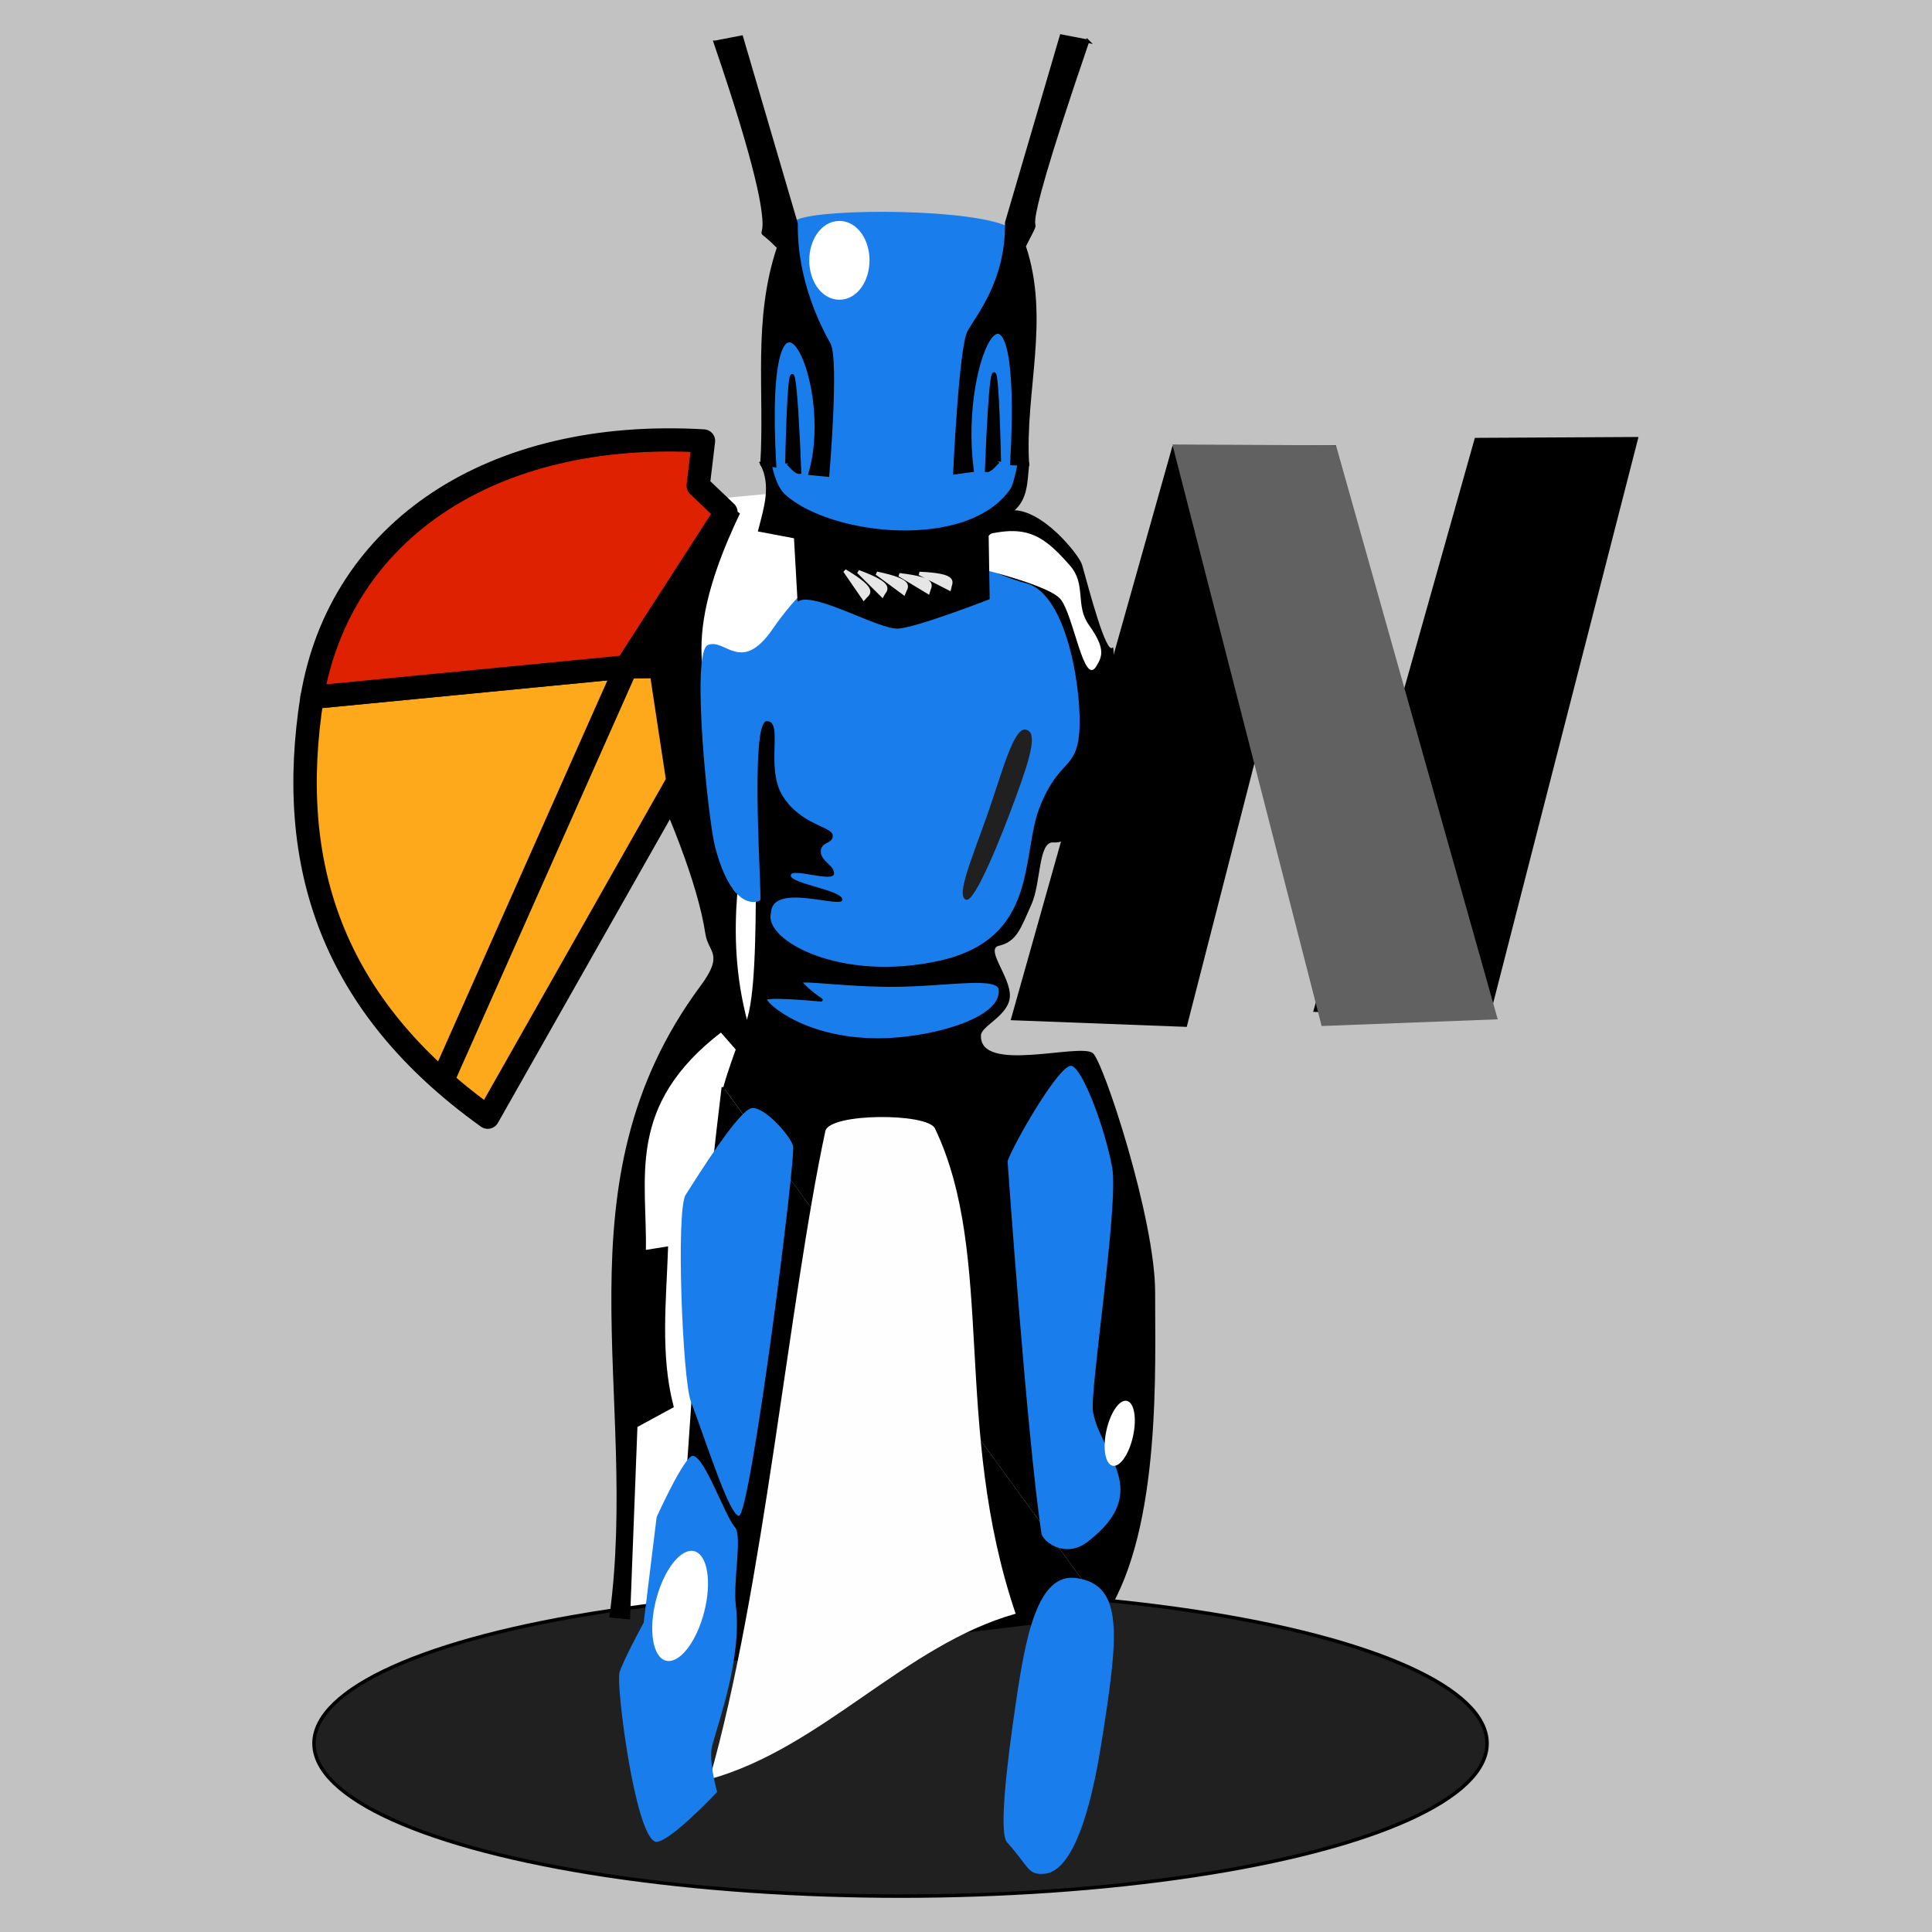 <?xml version="1.0" encoding="UTF-8" standalone="no"?>
<svg
   xmlns:dc="http://purl.org/dc/elements/1.1/"
   xmlns:cc="http://creativecommons.org/ns#"
   xmlns:rdf="http://www.w3.org/1999/02/22-rdf-syntax-ns#"
   xmlns:svg="http://www.w3.org/2000/svg"
   xmlns="http://www.w3.org/2000/svg"
   xmlns:sodipodi="http://sodipodi.sourceforge.net/DTD/sodipodi-0.dtd"
   xmlns:inkscape="http://www.inkscape.org/namespaces/inkscape"
   width="557.761"
   height="557.761"
   viewBox="0 0 147.575 147.574"
   version="1.1"
   id="svg56"
   sodipodi:docname="nostroid-min-gray.svg"
   inkscape:version="1.0.2 (e86c870879, 2021-01-15)">
  <defs
     id="defs60" />
  <sodipodi:namedview
     pagecolor="#ffffff"
     bordercolor="#666666"
     borderopacity="1"
     objecttolerance="10"
     gridtolerance="10"
     guidetolerance="10"
     inkscape:pageopacity="0"
     inkscape:pageshadow="2"
     inkscape:window-width="1377"
     inkscape:window-height="850"
     id="namedview58"
     showgrid="false"
     fit-margin-top="0"
     fit-margin-left="0"
     fit-margin-right="0"
     fit-margin-bottom="0"
     inkscape:zoom="0.53940943"
     inkscape:cx="257.53405"
     inkscape:cy="298.91952"
     inkscape:window-x="26"
     inkscape:window-y="23"
     inkscape:window-maximized="0"
     inkscape:current-layer="svg56" />
  <rect
     style="fill:#c2c2c2;fill-opacity:1;stroke-width:0.265;stroke-linecap:round;stroke-linejoin:round"
     id="rect887"
     width="147.575"
     height="147.575"
     x="0"
     y="-0"
     ry="0" />
  <g
     style="display:inline"
     transform="translate(-35.911,-36.774)"
     id="g54">
    <path
       style="fill:#ffffff;fill-opacity:1;fill-rule:evenodd;stroke:none;stroke-width:0.265px;stroke-linecap:butt;stroke-linejoin:miter;stroke-opacity:1"
       d="m 95.35,74.424 -6.985,0.656 2.634,36.922 c 0,0 -7.695,4.093 -7.55,20.086 0.145,15.993 -0.285,27.837 -0.285,27.837 l 4.249,-1.322 8.764,-56.237 c 0,0 5.853,-27.49 -0.827,-27.942 z"
       id="path2" />
    <path
       style="fill:#000000;fill-opacity:1;fill-rule:evenodd;stroke:none;stroke-width:0.265px;stroke-linecap:butt;stroke-linejoin:miter;stroke-opacity:0.64"
       d="m 120.465,160.036 c 4.19,-6.662 3.662,-19.015 3.68,-24.517 0.02,-5.616 -3.972,-17.724 -4.765,-18.31 -1.055,-0.778 -8.655,1.592 -8.539,-1.35 0.029,-0.736 2.143,-1.514 2.21,-2.98 0.068,-1.466 -1.912,-3.622 -0.838,-3.863 1.393,-0.313 1.701,-1.426 2.49,-3.172 0.734,-1.623 0.504,-4.818 1.67,-4.722 4.04,0.332 4.875,-15.172 4.536,-14.903 -0.49,0.702 -1.846,-4.555 -2.343,-6.299 -0.212,-0.744 -3.045,-4.298 -5.363,-4.17 -2.318,0.129 -18.227,12.013 -19.14,16.246 -0.913,4.234 0.209,19.316 -1.18,22.89 -1.388,3.574 -1.72,4.935 -1.72,4.935"
       id="path4" />
    <ellipse
       style="fill:#202020;fill-opacity:1;stroke:#000000;stroke-width:0.265;stroke-linecap:round;stroke-linejoin:round;stroke-miterlimit:4;stroke-dasharray:none;stroke-opacity:1"
       cx="104.698"
       cy="169.941"
       rx="44.802"
       ry="11.667"
       id="ellipse6" />
    <path
       style="display:inline;fill:#000000;fill-opacity:1;fill-rule:evenodd;stroke:#000000;stroke-width:0.265px;stroke-linecap:butt;stroke-linejoin:miter;stroke-opacity:1"
       d="m 92.312,75.94 c -5.322,11.108 -1.665,13.315 -2.451,16.65 -0.786,3.335 1.263,11.872 2.226,12.494 -0.23,3.058 -0.142,6.25 0.797,9.802 l -0.523,2.14 -1.367,-1.562 c -7.48,5.715 -5.753,11.316 -5.883,16.94 l 1.696,-0.274 c -0.14,4.05 -0.597,8.135 0.419,12.063 l -2.755,1.497 -0.563,14.638 -1.306,-0.128 c 2.305,-17.012 -4.24,-32.996 6.936,-48.055 1.862,-2.507 0.59,-2.698 0.389,-4.034 -1.204,-7.996 -9.335,-22.393 -9.335,-22.393 z"
       id="path8" />
    <path
       style="fill:#fea91b;fill-opacity:1;fill-rule:evenodd;stroke:#000000;stroke-width:1.789;stroke-linecap:round;stroke-linejoin:round;stroke-miterlimit:4;stroke-dasharray:none;stroke-opacity:1"
       d="m 69.92,118.82 13.828,-31.11 2.62,-0.024 1.331,8.762 -14.534,25.656 C 61.218,113.54 57.74,102.776 59.748,90.04 l 24,-2.33"
       id="path10" />
    <path
       style="fill:#de2101;fill-opacity:1;fill-rule:evenodd;stroke:#000000;stroke-width:1.773;stroke-linecap:round;stroke-linejoin:round;stroke-miterlimit:4;stroke-dasharray:none;stroke-opacity:1"
       d="M 89.65,70.453 C 73.46,69.51 61.903,77.32 59.748,90.04 l 24,-2.33 7.618,-11.814 -2.126,-2.026 z"
       id="path12" />
    <path
       style="fill:#000000;fill-opacity:1;fill-rule:evenodd;stroke:#000000;stroke-width:0.265px;stroke-linecap:butt;stroke-linejoin:miter;stroke-opacity:1"
       d="m 91.163,119.821 c -4.262,35.217 -1.009,36.127 -7.51,44.686 l 36.812,-4.471"
       id="path14" />
    <path
       style="fill:#fefefe;fill-opacity:1;fill-rule:evenodd;stroke:none;stroke-width:0.265px;stroke-linecap:butt;stroke-linejoin:miter;stroke-opacity:1"
       d="m 90.1,172.684 c 4.155,-14.516 6.06,-36.442 8.854,-49.512 0.296,-1.388 7.798,-1.408 8.374,-0.201 4.659,9.77 1.3,22.737 6.163,37.066 -8.486,2.388 -14.75,10.243 -23.392,12.647 z"
       id="path16" />
    <path
       style="fill:#197dec;fill-opacity:1;fill-rule:evenodd;stroke:none;stroke-width:0.265px;stroke-linecap:butt;stroke-linejoin:miter;stroke-opacity:1"
       d="m 92.348,152.562 c -0.72,-0.07 -2.34,-5.176 -3.678,-8.788 -0.62,-1.67 -1.138,-14.554 -0.385,-15.733 0.952,-1.493 4.083,-6.512 5.057,-6.624 0.973,-0.112 2.885,2.05 3.143,2.867 0.259,0.816 -3.268,28.363 -4.137,28.278 z m -6.28,0.089 c 0,0 2.134,-4.705 2.767,-4.673 0.902,0.045 2.45,4.598 3.203,5.433 0.603,0.667 -0.151,4.14 0.081,6.005 0.486,3.899 -1.33,8.91 -1.806,10.681 -0.31,1.152 0.377,3.558 0.377,3.558 0,0 -3.91,4.156 -4.762,3.78 -1.54,-0.676 -2.976,-11.983 -2.696,-12.913 0.28,-0.93 1.846,-3.803 1.846,-3.803 z"
       id="path18" />
    <ellipse
       style="fill:#ffffff;fill-opacity:1;stroke:none;stroke-width:0.265;stroke-linecap:round;stroke-linejoin:round;stroke-miterlimit:4;stroke-dasharray:none;stroke-opacity:1"
       cx="124.984"
       cy="132.365"
       rx="1.896"
       ry="4.319"
       transform="rotate(14.5)"
       id="ellipse20" />
    <path
       style="fill:#197dec;fill-opacity:1;fill-rule:evenodd;stroke:none;stroke-width:0.265px;stroke-linecap:butt;stroke-linejoin:miter;stroke-opacity:1"
       d="m 112.874,125.48 c 0.334,-1.112 4.039,-7.64 4.924,-7.283 0.885,0.358 2.57,4.933 3.071,7.792 0.501,2.858 -1.74,17.116 -1.47,18.625 0.583,3.266 4.642,6.041 -0.398,9.92 -1.751,1.347 -3.453,-0.035 -3.543,-0.636 -1.113,-7.484 -2.584,-28.417 -2.584,-28.417 z"
       id="path22" />
    <ellipse
       style="fill:#ffffff;fill-opacity:1;stroke:none;stroke-width:0.265;stroke-linecap:round;stroke-linejoin:round;stroke-miterlimit:4;stroke-dasharray:none;stroke-opacity:1"
       cx="149.988"
       cy="116.8"
       rx="1.04"
       ry="2.537"
       transform="rotate(12.387)"
       id="ellipse24" />
    <path
       style="fill:#197dec;fill-opacity:1;fill-rule:evenodd;stroke:none;stroke-width:0.265px;stroke-linecap:butt;stroke-linejoin:miter;stroke-opacity:1"
       d="m 118.14,157.314 c 3.666,0.531 3.191,4.436 1.918,12.506 -1.272,8.071 -3.042,9.964 -4.353,10.078 -1.312,0.114 -1.148,-0.483 -2.87,-2.401 -0.626,-0.696 -0.06,-5.69 0.674,-10.67 0.734,-4.981 1.635,-9.947 4.63,-9.513 z"
       id="path26" />
    <path
       style="fill:#000000;fill-opacity:1;fill-rule:evenodd;stroke:none;stroke-width:0.265;stroke-linecap:butt;stroke-linejoin:miter;stroke-miterlimit:4;stroke-dasharray:none;stroke-opacity:1"
       d="m 113.11,114.7 12.353,-43.842 12.498,-0.067 -11.401,44.421 z m 23.106,-0.637 12.352,-43.843 12.498,-0.067 -11.402,44.422 z"
       id="path28" />
    <path
       style="fill:#616161;fill-opacity:1;fill-rule:evenodd;stroke:none;stroke-width:0.265;stroke-linecap:butt;stroke-linejoin:miter;stroke-miterlimit:4;stroke-dasharray:none;stroke-opacity:1"
       d="M 150.314,114.633 137.96,70.791 125.462,70.724 136.864,115.145 Z"
       id="path30" />
    <path
       style="fill:#197dec;fill-opacity:1;fill-rule:evenodd;stroke:none;stroke-width:0.265px;stroke-linecap:butt;stroke-linejoin:miter;stroke-opacity:1"
       d="m 94.802,106.496 c -0.612,2.064 5.305,5.36 12.894,3.655 7.59,-1.704 6.182,-8.019 7.628,-11.71 1.447,-3.69 2.795,-2.82 3.028,-5.722 0.234,-2.902 -0.858,-10.585 -4.076,-11.4 -4.456,-1.13 -12.057,-7.075 -19.351,3.507 -2.413,3.5 -3.627,0.659 -4.944,1.218 -1.318,0.56 0.034,13.44 0.544,15.392 1.332,5.09 3.298,4.22 3.455,4.113 0.157,-0.107 -0.832,-13.664 0.496,-13.691 1.328,-0.027 -0.151,3.56 1.24,5.75 1.391,2.19 3.735,2.289 3.801,2.959 0.066,0.67 -0.892,0.475 -0.912,1.23 -0.02,0.756 1.054,1.082 1.013,1.714 -0.048,0.714 -3.28,-0.503 -3.307,0.13 -0.027,0.632 3.942,1.113 3.947,1.856 0.005,0.744 -5.358,-1.373 -5.456,0.999 z"
       id="path32" />
    <path
       style="fill:#202020;fill-opacity:1;fill-rule:evenodd;stroke:none;stroke-width:0.265px;stroke-linecap:butt;stroke-linejoin:miter;stroke-opacity:1"
       d="m 109.713,105.503 c 0.672,0.18 2.618,-4.636 3.81,-7.89 1.192,-3.254 1.63,-4.947 0.726,-5.11 -0.904,-0.164 -1.772,3.185 -2.892,6.416 -1.12,3.23 -2.493,6.341 -1.644,6.584 z"
       id="path34" />
    <path
       style="fill:#ffffff;fill-opacity:1;fill-rule:evenodd;stroke:none;stroke-width:0.265px;stroke-linecap:butt;stroke-linejoin:miter;stroke-opacity:1"
       d="m 109.266,78.2 c 4.574,-1.543 5.929,-1.044 8.396,1.799 1.233,1.421 0.364,3.023 1.42,4.505 1.283,1.804 1.04,2.399 0.563,3.174 -0.952,1.55 -1.713,-3.867 -2.718,-5.126 -1.005,-1.258 -8.02,-2.785 -8.02,-2.785 z"
       id="path36" />
    <path
       style="fill:#000000;fill-rule:evenodd;stroke:#000000;stroke-width:0.265px;stroke-linecap:butt;stroke-linejoin:miter;stroke-opacity:1"
       d="m 113.203,72.18 c -0.255,8.458 -18.858,4.85 -18.13,0.155 L 94.118,72.21 c 0.836,1.634 0.288,3.346 -0.156,5.052 l 2.724,0.516 0.268,4.747 c 1.437,-0.582 6.153,2.221 7.565,2.13 1.413,-0.09 6.854,-2.205 6.854,-2.205 l -0.076,-4.8 1.906,-1.9 c 1.106,-0.853 1.05,-2.226 1.186,-3.515 z"
       id="path38" />
    <path
       style="fill:#197dec;fill-opacity:1;fill-rule:evenodd;stroke:#197dec;stroke-width:0.265px;stroke-linecap:butt;stroke-linejoin:miter;stroke-opacity:1"
       d="m 112.985,74.036 c 0.914,-1.46 3.102,-18.73 -0.55,-20.006 -3.68,-1.286 -14.993,-1.164 -15.824,-0.203 -1.176,1.36 -3.426,18.064 -0.64,20.621 3.429,3.11 13.816,4.246 17.014,-0.412 z"
       id="path40" />
    <path
       style="fill:#000000;fill-rule:evenodd;stroke:#000000;stroke-width:0.265px;stroke-linecap:butt;stroke-linejoin:miter;stroke-opacity:1"
       d="m 118.983,39.92 -1.997,-0.385 -4.174,14.233 c 0.065,4.474 -2.223,7.169 -2.872,8.343 -0.65,1.173 -1.09,10.768 -1.09,10.768 l 1.313,-0.178 c -1.204,-8.955 4.045,-18.186 3.04,-0.52 l 1.186,0.054 c -0.34,-5.513 1.618,-11.091 -0.254,-16.658 2.175,-4.25 -1.85,3.88 4.848,-15.657 z m -28.435,0.085 1.997,-0.385 4.175,14.233 c -0.066,4.474 1.854,8.04 2.504,9.214 0.65,1.174 -0.099,9.995 -0.099,9.995 L 97.801,72.933 C 99.916,65.562 94.068,54.669 95.073,72.335 L 94.118,72.21 c 0.34,-5.513 -0.593,-10.98 1.278,-16.548 -3.186,-3.208 1.85,3.88 -4.848,-15.657 z"
       id="path42" />
    <path
       style="fill:#000000;fill-opacity:1;fill-rule:evenodd;stroke:#000000;stroke-width:0.265px;stroke-linecap:butt;stroke-linejoin:miter;stroke-opacity:1"
       d="m 112.242,72.019 c -0.27,-11.545 -0.71,-6 -0.967,0.687 0.359,0.05 0.995,-0.946 0.967,-0.687 z"
       id="path44" />
    <ellipse
       style="fill:#ffffff;fill-opacity:1;stroke:#ffffff;stroke-width:1.565;stroke-linecap:round;stroke-opacity:1"
       ry="2.229"
       rx="1.518"
       cy="56.659"
       cx="100.027"
       id="ellipse46" />
    <path
       style="fill:#e6e6e6;fill-rule:evenodd;stroke:#e6e6e6;stroke-width:0.265px;stroke-linecap:butt;stroke-linejoin:miter;stroke-opacity:1"
       d="m 102.879,80.562 c 2.944,0.62 2.223,1.054 2.06,1.515 z m 1.729,0.116 c 2.988,0.348 2.31,0.846 2.19,1.32 z m 1.535,-0.102 c 3.005,0.136 2.364,0.68 2.278,1.161 z m -4.663,-0.133 c 2.82,1.046 2.044,1.368 1.816,1.801 z m -1.04,-0.068 c 2.578,1.55 1.755,1.723 1.45,2.106 z"
       id="path48" />
    <path
       style="fill:#000000;fill-opacity:1;fill-rule:evenodd;stroke:#000000;stroke-width:0.265px;stroke-linecap:butt;stroke-linejoin:miter;stroke-opacity:1"
       d="m 96.017,72.16 c 0.27,-11.544 0.71,-6 0.967,0.687 -0.359,0.051 -0.996,-0.946 -0.967,-0.687 z"
       id="path50" />
    <path
       style="fill:#197dec;fill-opacity:1;fill-rule:evenodd;stroke:#000000;stroke-width:0.265;stroke-linecap:butt;stroke-linejoin:round;stroke-miterlimit:4;stroke-dasharray:none;stroke-opacity:1"
       d="m 104.314,112.018 c -4.015,0.033 -7.625,-0.599 -7.248,-0.184 a 8.241,8.241 0 0 0 1.552,1.312 c 0,0 -4.158,-0.4 -4.276,-0.08 -0.118,0.32 2.884,3.196 8.779,3.145 3.606,-0.017 9.48,-1.435 9.202,-3.873 -0.13,-1.136 -3.994,-0.352 -8.009,-0.32 z"
       id="path52" />
  </g>
</svg>
